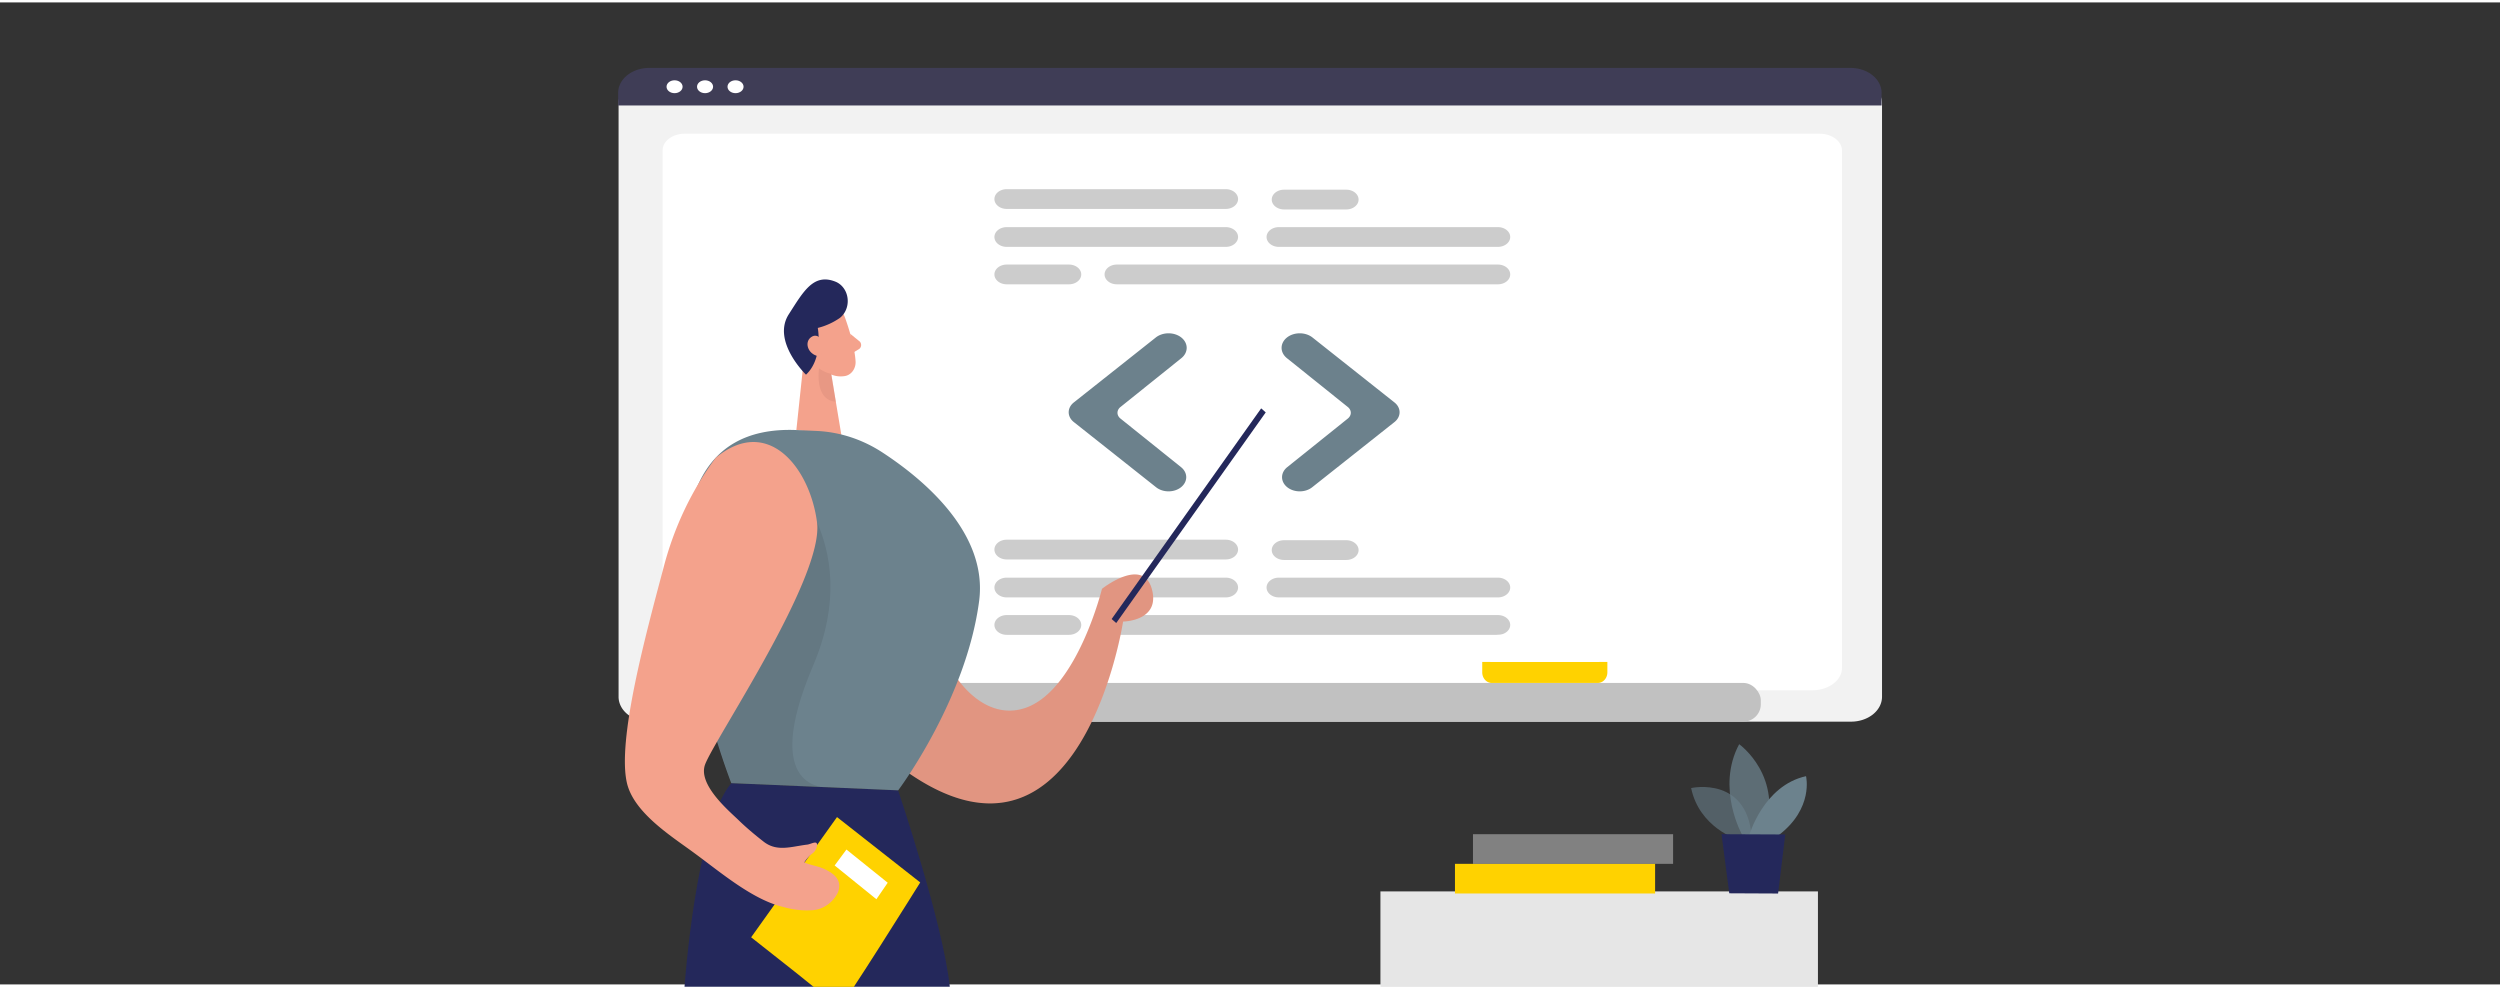 <svg xmlns="http://www.w3.org/2000/svg" width="1140" height="450" class="illustration styles_illustrationTablet__1DWOa" data-name="Layer 1" viewBox="0 0 1123.153 441.176">
  <rect x="0" y="0" width="1123.153" height="441.176" fill="#333333" stroke="none"/>
  <circle cx="319.527" cy="122.391" fill="#24285b"/>
  <g transform="translate(29.475 .789)">
    <g transform="matrix(.855 0 0 .686 71.257 116.416)">
      <path fill="#f2f2f2" d="M854.839 300.174H223.471a16.275 16.275 0 0 1-16.256-16.256v-389.314a11.923 11.923 0 0 1 11.909-11.91h639.856a12.129 12.129 0 0 1 12.115 12.116v389.108a16.275 16.275 0 0 1-16.256 16.256z"/>
      <path fill="#fff" d="M834.425 279.65H246.007c-8.626 0-15.643-6.571-15.643-14.648V-74.018c0-5.99 5.2-10.864 11.592-10.864h596.329c6.498 0 11.784 4.954 11.784 11.043V265.001c0 8.077-7.018 14.648-15.643 14.648z"/>
      <path fill="#3f3d56" d="M870.869-103.37h-663.882v-8.276a16.329 16.329 0 0 1 16.315-16.305h631.251a16.329 16.329 0 0 1 16.315 16.305z"/>
      <circle cx="236.637" cy="-115.637" r="4.22" fill="#fff"/>
      <circle cx="252.656" cy="-115.637" r="4.22" fill="#fff"/>
      <circle cx="268.674" cy="-115.637" r="4.22" fill="#fff"/>
      <path fill="#ccc" d="M526.256-10.755H411.175a6.469 6.469 0 0 1 0-12.938h115.082a6.469 6.469 0 1 1 0 12.938zM669.258-10.755h-115.082a6.469 6.469 0 0 1 0-12.938h115.082a6.469 6.469 0 1 1 0 12.938zM669.258 13.759H469.056a6.469 6.469 0 1 1 0-12.938h200.202a6.469 6.469 0 1 1 0 12.938zM526.256-35.61H411.175a6.469 6.469 0 0 1 0-12.938h115.082a6.469 6.469 0 1 1 0 12.938zM589.586-35.27h-32.686a6.469 6.469 0 0 1 0-12.938h32.686a6.469 6.469 0 1 1 0 12.938zM443.861 13.759h-32.686a6.469 6.469 0 0 1 0-12.938h32.686a6.469 6.469 0 1 1 0 12.938zM526.256 218.801H411.175a6.469 6.469 0 0 1 0-12.938h115.082a6.469 6.469 0 1 1 0 12.938zM669.258 218.801h-115.082a6.469 6.469 0 0 1 0-12.938h115.082a6.469 6.469 0 1 1 0 12.938zM669.258 243.316H469.056a6.469 6.469 0 1 1 0-12.938h200.202a6.469 6.469 0 1 1 0 12.938zM526.256 193.946H411.175a6.469 6.469 0 0 1 0-12.938h115.082a6.469 6.469 0 1 1 0 12.938zM589.586 194.287h-32.686a6.469 6.469 0 0 1 0-12.938h32.686a6.469 6.469 0 0 1 0 12.938zM443.861 243.316h-32.686a6.469 6.469 0 0 1 0-12.938h32.686a6.469 6.469 0 1 1 0 12.938z"/>
      <path fill="#6c818c" d="M496.201 149.35a9.258 9.258 0 0 1-6.526-2.67l-43.26-42.718a9.016 9.016 0 0 1 0-12.831l43.085-42.546a9.558 9.558 0 0 1 13.442.042 9.546 9.546 0 0 1 0 13.484l-32.016 32.016a5.333 5.333 0 0 0 0 7.534l31.842 31.843a9.279 9.279 0 0 1-6.568 15.846zM565.132 149.35a9.279 9.279 0 0 1-6.568-15.846l31.842-31.842a5.333 5.333 0 0 0 0-7.534l-32.016-32.016a9.535 9.535 0 0 1 0-13.484 9.558 9.558 0 0 1 13.442-.042l43.085 42.546a9.016 9.016 0 0 1 0 12.831l-43.26 42.719a9.26 9.26 0 0 1-6.526 2.67z"/>
    </g>
    <path fill="#24285b" d="M374.015 353.192s20.221 59.886 23.217 88.222H278.055s5.088-72.951 21.031-91.457z"/>
    <rect width="452.666" height="17.371" x="308.923" y="304.943" fill="#c1c1c1" rx="7.802"/>
    <path fill="#e6e6e6" d="M590.699 398.585h196.557v45.77H590.699z"/>
    <path fill="#6c828d" d="M751.186 375.269s-17.168-5.23-20.9-23.106c0 0 26.61-5.986 27.363 24.618z" opacity=".58"/>
    <path fill="#6c828d" d="M753.297 373.378s-12.005-21.152-1.432-40.918c0 0 20.24 14.326 11.307 40.96z" opacity=".73"/>
    <path fill="#6c828d" d="M756.388 373.399s6.351-22.35 25.517-26.572c0 0 3.581 14.494-12.419 26.614z"/>
    <path fill="#24285b" d="m769.353 399.551 3.223-26.53-28.645-.126 3.486 26.551z"/>
    <path fill="#ffd200" d="M624.187 386.213h89.911v13.317h-89.911z"/>
    <path fill="#c1c1c1" d="M632.272 372.895h89.911v13.317h-89.911z" opacity=".55"/>
    <path fill="#f4a28c" d="M323.943 210.462c15.076-20.669 44.965-16.804 54.765 7.436a61.662 68.729 0 0 1 4.881 25.563c2.035 52.618 26.384 81.332 48.791 72.258 22.407-9.074 33.224-53.059 33.224-53.059s18.299-14.536 22.369 0c4.071 14.536-12.89 14.704-12.89 14.704s-21.729 142.331-116.577 51.274c-59.909-57.659-49.978-96.939-34.562-118.175z"/>
    <path d="M323.943 210.462c15.076-20.669 44.965-16.804 54.765 7.436a61.662 68.729 0 0 1 4.881 25.563c2.035 52.618 26.384 81.332 48.791 72.258 22.407-9.074 33.224-53.059 33.224-53.059s18.299-14.536 22.369 0c4.071 14.536-12.89 14.704-12.89 14.704s-21.729 142.331-116.577 51.274c-59.909-57.659-49.978-96.939-34.562-118.175z" opacity=".08"/>
    <path fill="#f4a28c" d="M350.119 140.746s4.297 11.385 4.787 19.808a5.654 6.302 0 0 1-5.239 6.575 12.249 13.653 0 0 1-11.967-6.533l-6.125-9.116a9.95 11.091 0 0 1 .905-12.771c4.561-6.911 15.302-5.041 17.639 2.038z"/>
    <path fill="#f4a28c" d="m348.593 193.994-5.088-30.542-10.949-12.309-4.259 40.183zM352.494 148.076l4.259 3.466a1.885 2.101 0 0 1-.207 3.34l-3.769 2.29z"/>
    <path fill="#ce8172" d="M344.013 166.036a12.608 14.052 0 0 1-5.503-2.437s-2.299 14.221 7.538 15.019z" opacity=".31"/>
    <path fill="#f4a28c" d="M340.489 153.412s-1.395-4.495-4.334-3.046c-2.94 1.449-.98 7.961 3.336 7.079z"/>
    <path fill="#24285b" d="M347.782 140.998a32.037 35.709 0 0 1-9.856 4.453s2.563 13.653-5.296 21.005c0 0-15.529-15.04-7.708-27.181 6.539-10.167 11.081-18.59 21.013-14.578a8.292 9.242 0 0 1 1.847 16.3z"/>
    <path fill="#f4a28c" d="M340.527 152.046s-2.318-4.873-5.654-2.416c-3.336 2.458-1.112 8.402 4.316 8.633z"/>
    <path fill="#6c828d" d="m328.296 191.326 9.008.399a63.565 70.851 0 0 1 29.776 9.746c18.845 12.33 47.245 36.36 43.344 66.566-5.823 44.615-36.372 85.155-36.372 85.155l-74.986-3.235s-63.057-162.37 29.229-158.631z"/>
    <path d="M319.74 207.941s40.367 32.243 16.113 89.146c-24.254 56.903 6.276 54.719 6.276 54.719l-43.062-1.848-6.992-20.648z" opacity=".08"/>
    <path fill="#ffd200" d="m346.557 365.207-38.576 54.004s38.821 30.437 39.406 31.718c.584 1.281 36.56-56.357 36.56-56.357z"/>
    <path fill="#f4a28c" d="M292.075 203.803a122.495 136.534 0 0 0-23.444 49.341c-8.217 30.815-20.918 77.719-16.433 96.813 3.204 13.611 20.73 24.324 30.379 31.508 11.684 8.549 26.214 21.005 39.971 24.156a41.705 46.485 0 0 0 13.192 1.407 14.077 15.691 0 0 0 10.949-7.394 6.407 7.142 0 0 0 .867-4.075c-.358-3.676-3.882-5.734-6.935-7.142-2.638-1.197-6.125-1.638-8.763-2.836a14.718 16.405 0 0 1 3.863-4.201 4.41 4.915 0 0 0 1.885-3.886c-.188-1.89-2.921 0-4.636.105-7.067.882-13.437 3.34-19.448-1.407-3.958-3.088-7.802-6.302-11.477-9.893-4.881-4.642-18.129-16.048-14.699-24.849 4.711-12.141 53.408-84.021 50.242-108.618-3.166-24.597-22.124-48.396-45.512-29.029z"/>
    <path fill="#24285b" d="m537.116 181.586 2.054 1.812-67.176 94.638-2.054-1.812z"/>
    <path fill="#ffd200" d="M636.437 295.512h56.216v4.663a4.278 4.768 0 0 1-4.278 4.768h-47.66a4.278 4.768 0 0 1-4.278-4.768z"/>
    <path fill="#fff" d="M643.428 283.35h42.214a3.336 3.718 0 0 1 3.336 3.718v8.402h-48.885V287.068a3.336 3.718 0 0 1 3.336-3.718zM364.253 402.114l5.088-7.415-18.544-14.914-5.296 7.163z"/>
  </g>
</svg>
